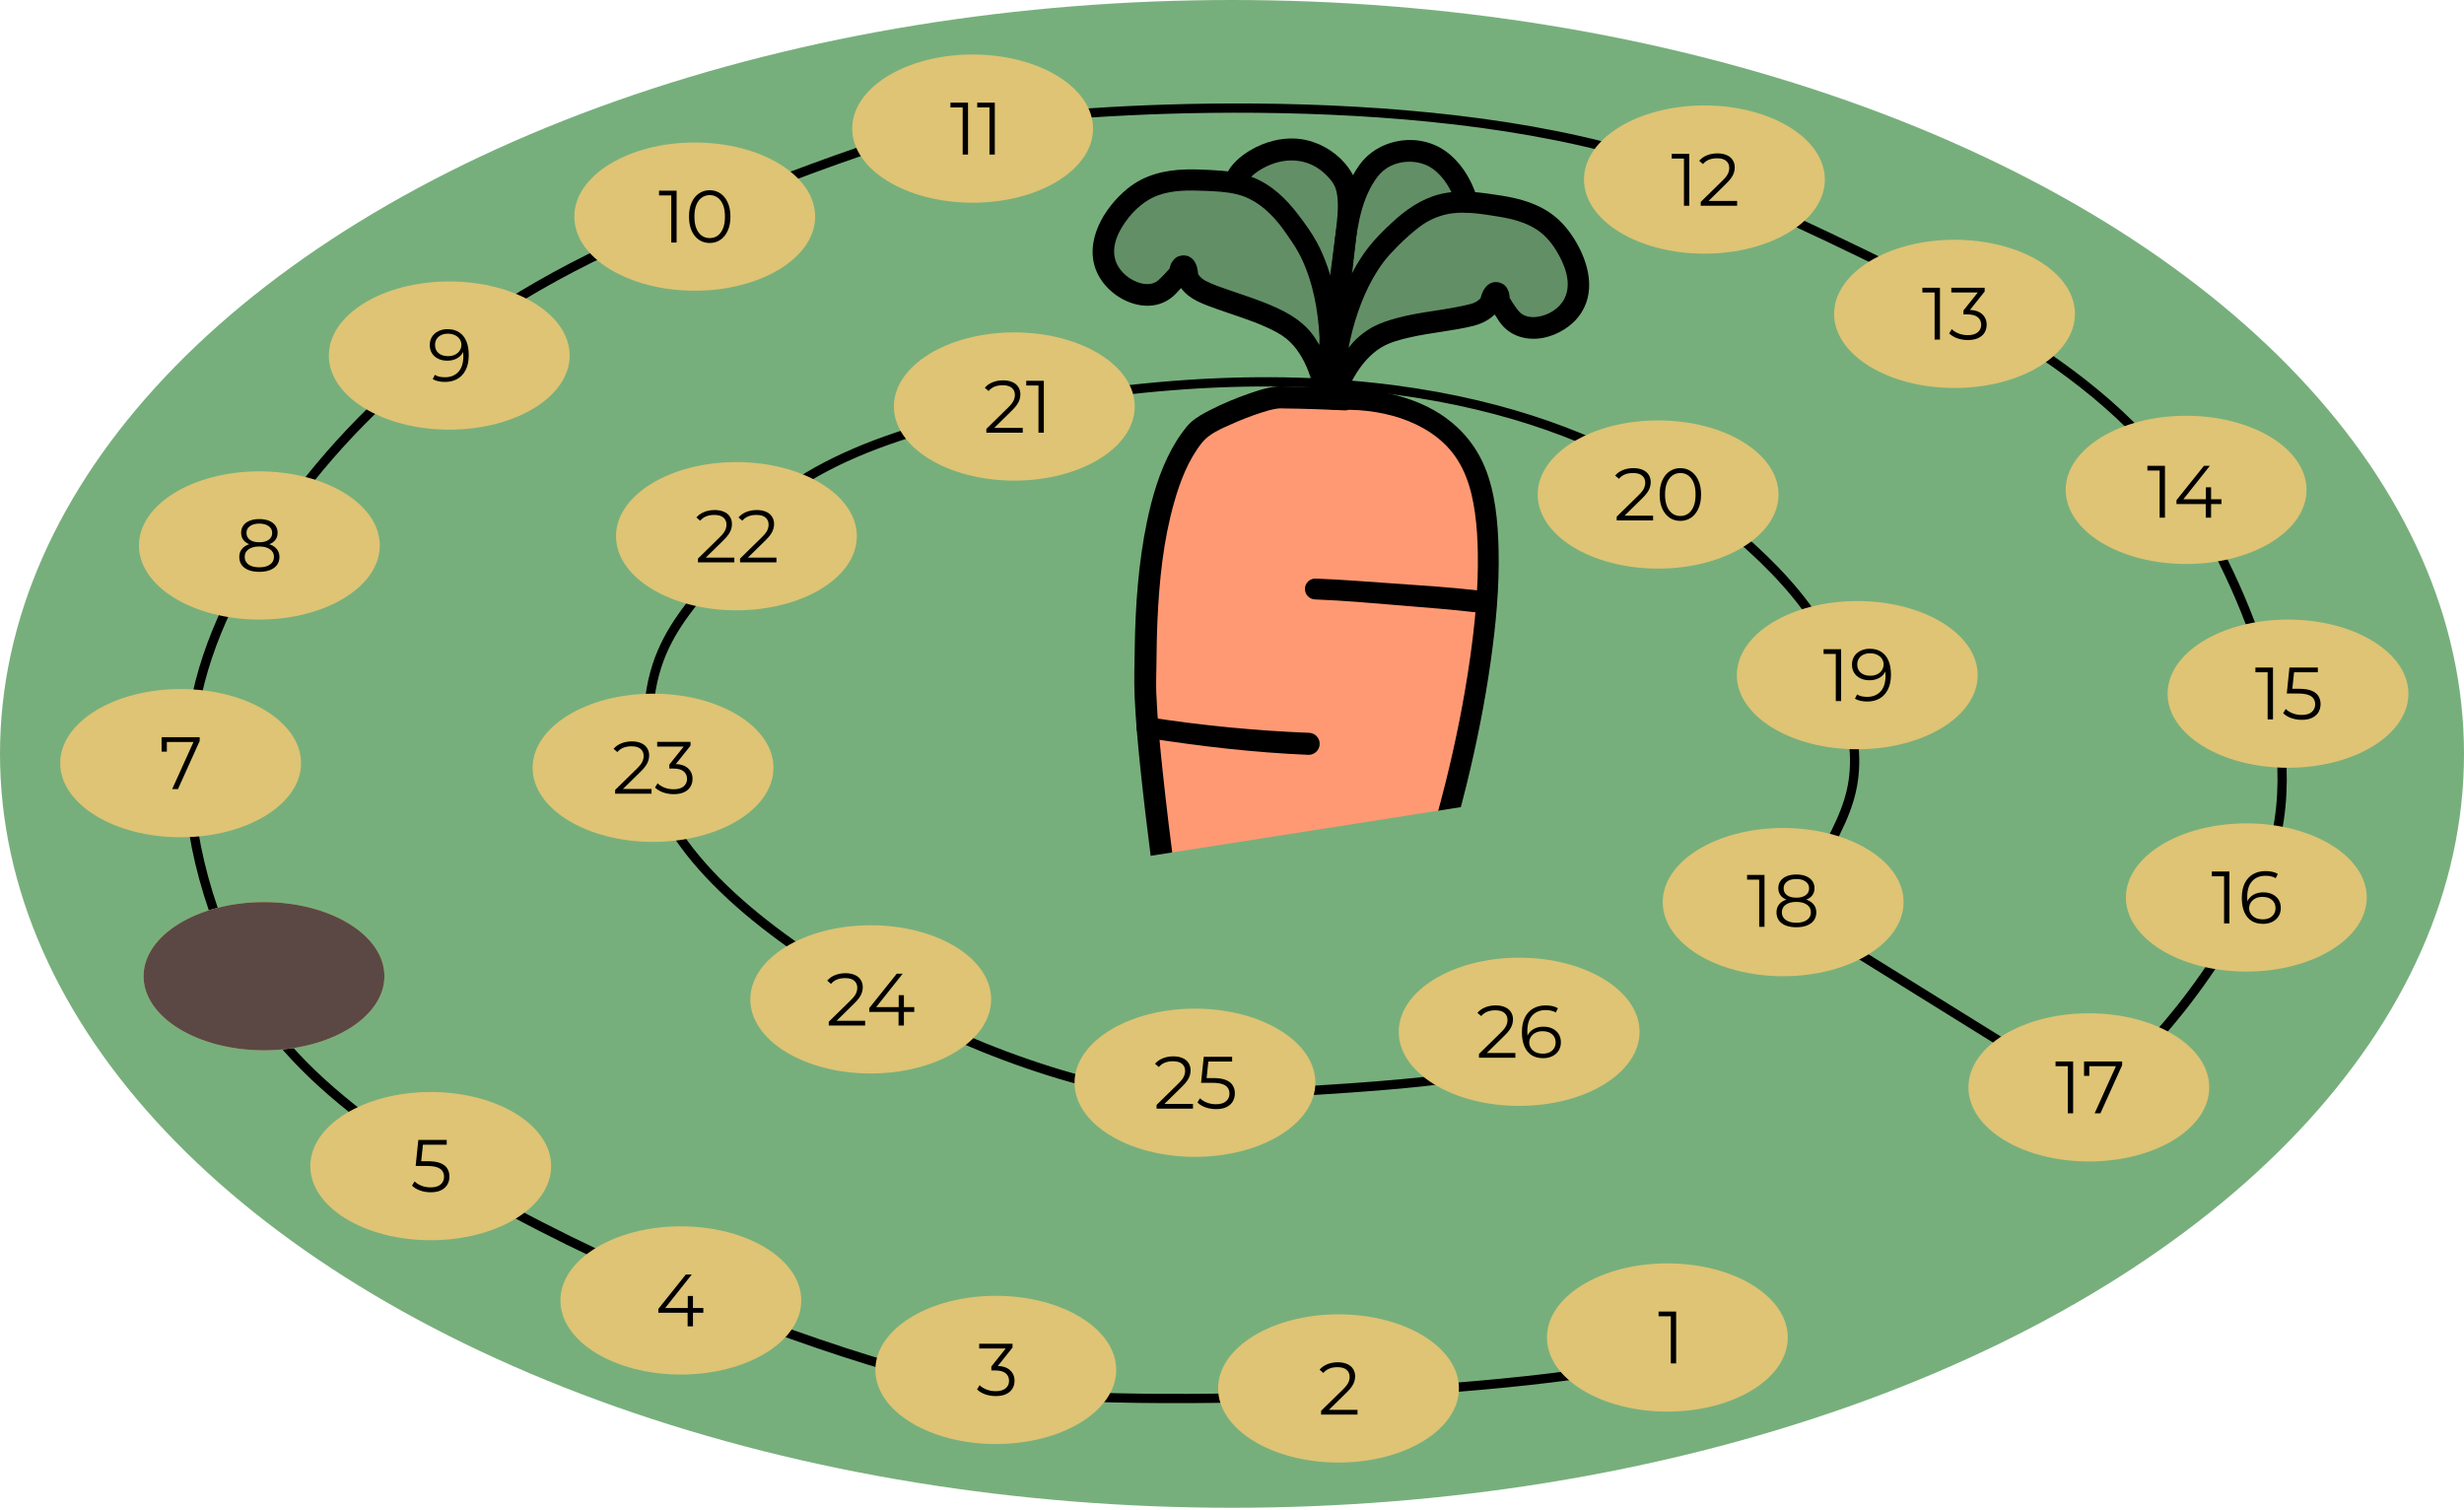 <svg width="532" height="326" viewBox="0 0 532 326" fill="none" xmlns="http://www.w3.org/2000/svg">
<g id="field">
<ellipse id="hill_ellipse" cx="266" cy="162.765" rx="266" ry="162.765" fill="#77AF7C"/>
<g id="carrot_group">
<g id="whole_carrot">
<g id="green_part">
<path d="M287.105 79.892C287.013 81.359 286.868 82.791 286.675 84.168L287.525 83.501C287.499 83.764 287.471 84.025 287.441 84.284L287.786 85.229C287.782 85.553 287.782 85.874 287.784 86.192L288.806 83.403C290.389 79.065 294.176 74.027 298.497 72.218C304.735 69.606 311.658 69.593 318.135 67.914C319.42 67.582 321.1 66.686 321.774 65.474C321.928 65.197 322.276 63.143 323.059 63.252C323.772 63.351 323.451 64.65 323.791 65.286C324.408 66.444 325.173 67.512 325.993 68.539C329.334 72.727 336.536 70.584 339.296 66.487C341.783 62.797 340.847 58.355 338.978 54.683C334.809 46.498 329.182 45.1 320.627 44.049C319.626 43.926 318.619 43.808 317.61 43.733L316.695 43.531C315.619 39.65 312.539 34.931 308.743 33.45C303.935 31.575 298.432 32.774 295.423 36.955C294.222 38.625 293.309 40.443 292.601 42.346L290.62 40.204C290.408 39.511 290.119 38.862 289.736 38.286C287.308 34.634 283.301 32.141 278.636 32.266C272.556 32.428 267.688 36.438 266.865 38.852L265.704 39.364C264.222 39.142 262.717 39.054 261.223 38.979C252.614 38.548 246.831 38.962 241.323 46.312C238.851 49.609 237.168 53.825 238.986 57.886C241.003 62.396 247.731 65.741 251.741 62.188C252.725 61.317 253.661 60.395 254.467 59.36C254.911 58.792 254.817 57.457 255.537 57.481C256.327 57.508 256.319 59.592 256.423 59.891C256.879 61.2 258.38 62.371 259.589 62.919C265.682 65.682 272.501 66.881 278.2 70.524C282.25 73.113 285.164 78.957 285.89 83.561" fill="#638F66"/>
<path d="M307.118 32.751C306.087 32.495 304.986 32.369 303.807 32.41C300.456 32.524 297.239 34.094 295.274 36.846C294.476 37.962 293.783 39.156 293.204 40.4C293.043 40.745 292.913 41.062 292.78 41.399C292.749 41.48 292.619 41.921 292.54 41.917C292.338 41.906 291.899 41.331 291.738 41.157C291.413 40.806 291.042 40.485 290.767 40.094C290.638 39.91 290.643 39.659 290.559 39.449C290.47 39.225 290.368 39.019 290.256 38.805C289.892 38.107 289.399 37.465 288.893 36.863C286.489 34.005 282.977 32.148 279.214 32.077C275.816 32.013 272.388 33.209 269.685 35.254C269.241 35.589 268.802 35.951 268.404 36.341C268.18 36.561 267.937 36.826 267.734 37.068C267.455 37.399 267.196 37.757 266.983 38.135C266.92 38.248 266.801 38.607 266.659 38.704C266.425 38.865 266.162 38.964 265.904 39.078C265.831 39.109 265.763 39.139 265.691 39.171C263.553 38.794 261.296 38.782 259.134 38.718C255.258 38.602 251.233 38.717 247.691 40.47C244.761 41.92 242.382 44.361 240.57 47.05C239.501 48.635 238.644 50.387 238.255 52.267C237.353 56.621 239.481 60.56 243.33 62.668C244.667 63.4 246.201 63.869 247.734 63.861C250.313 63.847 252.088 62.318 253.75 60.486C254.095 60.107 254.5 59.736 254.747 59.286C254.982 58.856 254.994 58.35 255.21 57.913C255.303 57.725 255.497 57.588 255.681 57.736C256.209 58.162 256.067 59.366 256.241 59.944C256.609 61.166 257.827 62.139 258.882 62.757C260.516 63.715 262.422 64.304 264.203 64.928C267.631 66.131 271.122 67.18 274.431 68.697C276.038 69.434 277.676 70.26 279.06 71.376C281.43 73.284 283.141 76.006 284.308 78.784C284.724 79.774 285.069 80.803 285.339 81.842C285.39 82.04 285.444 82.227 285.489 82.427C285.533 82.621 285.513 83.202 285.612 83.029C286.172 82.041 285.593 83.019 285.694 83.597C285.712 83.7 285.82 83.763 285.922 83.745C286.024 83.728 286.088 83.62 286.071 83.518C286.674 81.706 286.676 82.84 286.68 81.725C286.681 81.253 286.342 82.659 285.965 82.944C285.803 83.067 285.888 82.541 285.843 82.342C285.797 82.139 285.75 81.937 285.698 81.735C285.536 81.108 285.343 80.492 285.127 79.882C284.523 78.182 283.727 76.544 282.747 75.029C281.798 73.562 280.658 72.195 279.293 71.096C276.856 69.133 273.614 67.843 270.698 66.776C267.805 65.718 264.848 64.837 261.977 63.717C260.771 63.246 259.51 62.802 258.452 62.036C257.714 61.502 256.873 60.741 256.6 59.837C256.429 59.269 256.542 57.491 255.685 57.307C254.706 57.097 254.716 58.53 254.405 59.111C254.177 59.537 253.801 59.873 253.476 60.231C253.185 60.552 252.876 60.864 252.566 61.166C251.961 61.752 251.333 62.371 250.588 62.783C248.563 63.902 246.128 63.579 244.103 62.633C240.078 60.752 237.705 56.767 238.618 52.351C239.143 49.81 240.543 47.524 242.164 45.535C243.915 43.387 246.034 41.561 248.6 40.467C250.991 39.447 253.609 39.124 256.188 39.059C258.359 39.004 260.547 39.1 262.713 39.242C263.458 39.29 264.192 39.358 264.934 39.449C265.213 39.483 265.499 39.577 265.775 39.525C265.989 39.485 266.242 39.339 266.437 39.249C267.257 38.876 267.217 38.345 267.743 37.643C268.345 36.837 269.103 36.149 269.903 35.543C273.85 32.557 279.385 31.456 283.982 33.546C286.387 34.639 288.697 36.604 289.931 38.968C290.037 39.171 290.132 39.372 290.218 39.584C290.313 39.819 290.332 40.106 290.478 40.314C290.761 40.719 291.13 41.04 291.465 41.404C291.734 41.695 292.118 42.28 292.552 42.278C292.946 42.276 293.028 41.743 293.142 41.484C293.278 41.176 293.408 40.857 293.55 40.552C293.821 39.973 294.15 39.313 294.47 38.76C294.638 38.468 294.82 38.188 295.003 37.905C295.187 37.62 295.386 37.337 295.582 37.061C297.481 34.4 300.581 32.881 303.818 32.77C308.637 32.606 312.117 35.133 314.544 39.115C315.123 40.065 315.618 41.071 316.019 42.109C316.083 42.274 316.155 42.442 316.213 42.608C316.329 42.937 316.395 43.5 316.75 43.689C317.259 43.959 318.099 43.954 318.611 44.003C318.946 44.036 319.278 44.079 319.612 44.117C321.294 44.308 322.965 44.515 324.633 44.809C327.481 45.312 330.353 46.079 332.803 47.668C335.146 49.188 336.924 51.354 338.284 53.77C340.762 58.172 342.075 63.884 337.956 67.784C337.174 68.525 336.254 69.155 335.283 69.621C332.851 70.788 329.895 71.118 327.509 69.672C326.601 69.123 325.953 68.242 325.34 67.4C324.849 66.725 324.034 65.693 323.85 64.879C323.771 64.534 323.781 64.167 323.714 63.821C323.653 63.504 323.467 63.03 323.053 63.069C321.899 63.178 322.004 64.875 321.448 65.657C320.488 67.003 318.815 67.57 317.286 67.935C312.927 68.978 308.442 69.344 304.071 70.325C301.79 70.837 299.399 71.442 297.337 72.577C294.689 74.035 292.544 76.383 290.899 78.887C289.689 80.728 288.882 82.677 288.127 84.737C288.074 84.883 288.007 85.028 287.953 85.174C287.868 84.851 287.71 84.56 287.623 84.237C287.589 84.115 287.636 83.867 287.613 83.662C287.619 83.658 287.642 83.645 287.642 83.645C287.653 83.627 287.61 83.606 287.607 83.588C287.587 83.537 287.606 83.456 287.548 83.432C287.529 83.424 287.511 83.468 287.492 83.467C287.449 83.434 287.45 83.388 287.422 83.354C287.421 83.353 287.088 83.618 287.072 83.631C287.034 83.66 286.992 83.697 286.954 83.724C286.909 83.427 287 83.079 287.029 82.786C287.078 82.31 287.549 81.069 287.17 81.361C286.529 81.856 287.185 81.368 287.294 79.91C287.301 79.811 287.219 79.734 287.121 79.726C287.023 79.719 286.928 79.772 286.921 79.87C286.309 81.728 286.322 80.907 286.319 81.736C286.317 81.951 286.748 81.125 286.82 81.328C286.979 81.778 286.727 82.277 286.679 82.752C286.653 83.012 286.526 83.599 286.697 83.902C286.635 83.951 286.575 84.017 286.575 84.017C286.572 84.022 286.573 84.035 286.57 84.04C286.504 84.138 286.718 84.216 286.794 84.307C286.795 84.308 287.021 84.11 287.033 84.1C287.086 84.059 287.149 84.036 287.201 83.996C287.236 83.969 287.277 83.952 287.313 83.927C287.29 84.07 287.242 84.218 287.268 84.322C287.351 84.648 287.528 84.963 287.617 85.287C287.647 85.398 287.62 85.698 287.655 85.941C287.679 86.098 287.7 86.259 287.874 86.231C287.98 86.213 288.041 85.973 288.073 85.895C288.209 85.556 288.331 85.204 288.456 84.862C288.832 83.838 289.199 82.809 289.666 81.823C291.113 78.769 293.254 75.909 295.981 73.885C297.914 72.452 300.209 71.671 302.514 71.061C306.303 70.058 310.213 69.631 314.064 68.952C315.77 68.651 317.62 68.407 319.223 67.718C320.298 67.256 321.306 66.591 321.92 65.576C322.282 64.977 322.194 63.944 322.811 63.491C323.386 63.069 323.407 64.313 323.432 64.519C323.45 64.668 323.461 64.818 323.495 64.964C323.527 65.101 323.56 65.224 323.62 65.351C324.224 66.632 325.291 68.145 326.293 69.15C328.71 71.576 332.565 71.328 335.446 69.946C336.451 69.464 337.393 68.823 338.203 68.056C342.138 64.331 341.319 59.022 339.138 54.614C337.596 51.495 335.336 48.666 332.284 46.926C329.955 45.599 327.316 44.905 324.695 44.441C323.02 44.146 321.341 43.936 319.651 43.744C319.315 43.706 318.959 43.68 318.622 43.648C318.286 43.615 317.954 43.585 317.617 43.556C317.506 43.547 317.094 43.462 316.92 43.37C316.768 43.29 316.772 43.139 316.722 42.99C316.667 42.823 316.614 42.639 316.556 42.473C316.496 42.303 316.427 42.142 316.361 41.974C316.296 41.803 316.239 41.644 316.167 41.475C315.723 40.42 315.181 39.408 314.556 38.449C312.677 35.563 310.214 33.522 307.118 32.751Z" fill="black"/>
</g>
<g id="carrot">
<path d="M290.475 86.241C290.475 86.241 313.62 85.156 319.308 103.98C325.122 123.218 317.064 159.588 312.934 174.751C310.143 184.998 307.262 195.23 304.337 205.444C302.135 213.136 299.262 220.609 297.194 228.347C293.681 241.491 276.969 281.033 271.829 275.184C266.689 269.335 262.386 248.603 260.586 242.036C257.684 231.447 255.782 221.07 254.271 210.216C253.587 205.299 246.583 157.275 247.29 144.823C247.509 140.956 246.382 106.857 258.41 93.222C260.586 90.755 272.732 85.826 276.214 85.809C281.242 85.785 290.475 86.241 290.475 86.241Z" fill="#FF9973"/>
<path d="M296.784 85.919C295.421 85.718 294.052 85.575 292.676 85.511C292.207 85.489 292.365 85.517 290.577 85.499C290.551 85.496 290.541 85.463 290.514 85.461C290.106 85.442 290.173 85.442 290.113 85.439C289.862 85.427 289.688 85.412 289.429 85.399C288.929 85.377 288.44 85.36 287.94 85.339C286.545 85.279 285.145 85.223 283.75 85.174C281.93 85.112 280.114 85.051 278.292 85.025C277.423 85.014 276.525 84.97 275.658 85.056C274.122 85.209 272.611 85.684 271.151 86.156C268.317 87.071 265.548 88.201 262.871 89.504C261.273 90.282 259.545 91.112 258.205 92.31C257.482 92.957 256.902 93.791 256.34 94.574C255.371 95.924 254.533 97.366 253.791 98.852C251.568 103.303 250.17 108.13 249.16 112.986C247.66 120.204 247.001 127.604 246.714 134.962C246.603 137.812 246.577 140.643 246.541 143.496C246.515 145.602 246.441 147.712 246.524 149.82C246.729 155.044 247.22 160.243 247.757 165.44C248.454 172.201 249.289 178.96 250.152 185.702C251.065 192.828 252.027 199.942 253.034 207.055C254.584 217.993 256.354 228.894 259.137 239.597C260.32 244.147 261.434 248.707 262.617 253.257C263.911 258.233 265.291 263.224 267.153 268.022C268.067 270.377 269.074 272.772 270.557 274.834C271.14 275.643 271.79 276.464 272.858 276.54C273.832 276.61 274.741 276.065 275.471 275.477C276.73 274.46 277.751 273.141 278.685 271.832C278.895 271.537 279.1 271.225 279.302 270.925C279.713 270.313 280.183 269.601 280.569 268.975C282.768 265.398 284.647 261.642 286.455 257.856C288.885 252.764 291.121 247.576 293.179 242.322C294.597 238.703 295.932 235.027 297.104 231.32C298.196 227.865 299.097 224.365 300.198 220.911C301.616 216.463 303.156 212.056 304.498 207.583C306.471 201.005 308.266 194.37 310.121 187.757C311.818 181.705 313.546 175.641 315.058 169.539C317.256 160.675 319.08 151.708 320.365 142.666C321.457 134.977 322.199 127.195 322.079 119.422C321.942 110.538 320.892 100.761 314.389 94.105C312.992 92.675 311.392 91.432 309.691 90.383C305.788 87.978 301.301 86.585 296.784 85.919ZM300.958 88.3C303.452 88.972 305.893 89.917 308.141 91.192C310.035 92.266 311.788 93.584 313.311 95.144C317.138 99.061 318.858 103.937 319.744 109.253C320.565 114.182 320.707 119.213 320.559 124.202C320.345 131.424 319.503 138.629 318.378 145.761C317.073 154.031 315.37 162.235 313.317 170.351C311.66 176.899 309.773 183.4 307.949 189.903C306.335 195.654 304.765 201.429 303.046 207.15C301.706 211.614 300.169 216.015 298.752 220.455C297.702 223.746 296.834 227.074 295.819 230.375C294.779 233.761 293.563 237.092 292.29 240.395C288.924 249.138 285.168 257.882 280.515 266.025C279.18 268.362 277.761 270.706 276.008 272.76C275.325 273.562 274.515 274.507 273.504 274.9C272.667 275.224 272.273 274.567 271.818 273.934C271.374 273.315 270.984 272.654 270.625 271.984C268.659 268.331 267.384 264.305 266.195 260.347C264.607 255.06 263.316 249.672 261.977 244.319C260.675 239.116 259.273 233.957 258.189 228.7C256.751 221.728 255.684 214.702 254.686 207.656C253.142 196.758 251.681 185.848 250.397 174.916C249.415 166.563 248.421 158.165 248.092 149.756C247.982 146.961 248.099 144.177 248.132 141.383C248.205 135.172 248.472 128.958 249.193 122.786C250.07 115.28 251.484 107.565 254.661 100.655C255.491 98.848 256.446 97.108 257.607 95.49C258.099 94.805 258.634 94.054 259.267 93.489C260.073 92.772 261.052 92.217 261.998 91.713C263.372 90.982 264.785 90.323 266.214 89.71C267.997 88.946 269.791 88.25 271.637 87.654C272.918 87.24 274.232 86.839 275.57 86.66C276.697 86.509 277.864 86.601 278.995 86.622C281.747 86.672 284.492 86.781 287.242 86.896C288.069 86.93 287.252 86.899 290.432 87.042C290.484 87.044 290.517 86.985 290.566 86.978C291.36 86.97 291.199 86.972 291.475 86.974C292.178 86.983 292.88 87.009 293.581 87.059C296.071 87.239 298.546 87.651 300.958 88.3Z" fill="#FF9973"/>
</g>
<g id="carrot_outline">
<path d="M303.493 85.929C301.376 85.247 299.203 84.766 297.009 84.442C295.445 84.212 293.865 84.064 292.285 84.01C291.85 83.995 291.416 83.966 290.981 83.969C290.85 83.94 290.735 83.886 290.596 83.879C290.585 83.879 290.548 83.902 290.573 83.874C290.612 83.83 290.468 83.862 290.409 83.859C290.345 83.856 290.235 83.855 290.172 83.852C289.92 83.84 289.771 83.83 289.512 83.817C289.009 83.794 288.501 83.773 287.999 83.752C286.6 83.692 285.209 83.636 283.809 83.588C281.978 83.525 280.133 83.476 278.3 83.451C277.371 83.437 276.429 83.376 275.502 83.467C273.546 83.659 271.609 84.312 269.761 84.947C266.872 85.939 264.027 87.127 261.31 88.519C259.866 89.257 258.381 90.046 257.165 91.136C256.356 91.861 255.681 92.774 255.05 93.652C254.291 94.709 253.61 95.826 252.987 96.969C250.334 101.847 248.757 107.263 247.632 112.677C245.784 121.57 245.154 130.68 245.003 139.745C244.943 143.321 244.822 146.914 244.983 150.488C245.21 155.538 245.67 160.572 246.191 165.6C246.891 172.373 247.715 179.131 248.581 185.884C249.497 193.017 250.469 200.146 251.48 207.266C253.041 218.262 254.813 229.223 257.613 239.982C258.941 245.08 260.187 250.207 261.544 255.299C262.806 260.036 264.177 264.78 266.012 269.332C266.981 271.736 268.083 274.19 269.706 276.235C270.492 277.226 271.459 277.975 272.765 278.07C275.819 278.292 278.37 274.916 279.934 272.719C280.152 272.414 280.37 272.106 280.579 271.795C281.002 271.166 281.466 270.421 281.862 269.777C284.089 266.153 286.023 262.351 287.853 258.515C290.298 253.39 292.535 248.157 294.604 242.869C296.033 239.217 297.386 235.543 298.567 231.803C299.658 228.349 300.544 224.82 301.644 221.367C303.063 216.91 304.606 212.498 305.949 208.016C307.923 201.428 309.722 194.79 311.577 188.168C313.277 182.1 315.01 176.021 316.525 169.904C318.734 160.99 320.556 151.961 321.846 142.867C322.985 134.838 323.751 126.735 323.556 118.619C323.414 112.708 322.864 106.385 320.596 100.876C319.259 97.628 317.238 94.682 314.67 92.283C313.139 90.853 311.432 89.605 309.612 88.573C307.676 87.475 305.609 86.611 303.493 85.929ZM300.575 89.739C302.947 90.377 305.245 91.282 307.384 92.496C309.156 93.501 310.808 94.722 312.233 96.181C316.167 100.208 317.713 105.36 318.471 110.818C318.869 113.686 319.034 116.591 319.078 119.486C319.196 127.103 318.457 134.7 317.384 142.233C316.111 151.175 314.322 160.048 312.147 168.812C310.746 174.454 309.147 180.062 307.576 185.659C305.605 192.68 303.696 199.732 301.595 206.715C300.255 211.17 298.722 215.567 297.306 219.998C295.6 225.335 294.224 230.733 292.31 236.005C290.473 241.067 288.421 246.05 286.243 250.975C284.096 255.828 281.824 260.652 279.188 265.261C277.963 267.404 276.663 269.534 275.095 271.449C274.583 272.074 273.985 272.77 273.274 273.221C271.996 271.53 271.097 269.542 270.311 267.587C269.299 265.068 268.44 262.499 267.66 259.9C266.081 254.635 264.826 249.285 263.495 243.955C262.74 240.933 261.881 237.939 261.16 234.909C258.942 225.576 257.459 216.119 256.119 206.627C255.276 200.655 254.461 194.677 253.681 188.697C252.734 181.419 251.837 174.129 251.063 166.831C250.458 161.134 249.883 155.417 249.659 149.69C249.579 147.636 249.658 145.587 249.684 143.534C249.725 140.349 249.761 137.167 249.903 133.985C250.288 125.408 251.158 116.718 253.516 108.436C254.805 103.907 256.557 99.297 259.521 95.577C261.094 93.605 263.689 92.554 265.928 91.554C267.948 90.651 270.02 89.831 272.124 89.152C273.315 88.767 274.536 88.381 275.781 88.213C276.36 88.135 276.949 88.186 277.531 88.191C278.521 88.2 279.514 88.213 280.505 88.239C282.936 88.302 285.374 88.378 287.804 88.483C288.426 88.51 287.792 88.483 290.356 88.6C290.64 88.614 290.915 88.559 291.172 88.48C291.204 88.479 291.361 88.474 291.459 88.475C292.132 88.483 292.799 88.513 293.469 88.561C295.865 88.734 298.256 89.115 300.575 89.739Z" fill="black"/>
<path d="M277.124 222.77C276.83 222.676 276.518 222.644 276.192 222.672C275.181 222.765 274.157 222.913 273.144 222.941C272.17 222.969 271.152 222.91 270.18 222.848C265.817 222.569 261.54 221.724 257.15 221.986C255.912 222.058 254.949 223.117 255.021 224.356C255.094 225.593 256.159 226.534 257.396 226.461C261.594 226.219 265.67 227.182 269.832 227.519C270.953 227.611 272.134 227.699 273.259 227.673C274.373 227.648 275.511 227.478 276.623 227.382C277.927 227.266 278.887 226.13 278.771 224.826C278.684 223.848 278.004 223.053 277.124 222.77Z" fill="black"/>
<path d="M306.403 193.769C304.221 193.899 301.994 193.682 299.82 193.525C296.308 193.271 292.821 192.888 289.331 192.418C287.454 192.165 285.571 191.895 283.714 191.515C282.629 191.294 281.498 191.07 280.489 190.597C279.3 190.048 277.879 190.559 277.331 191.748C276.783 192.937 277.315 194.362 278.504 194.911C280.226 195.696 282.114 196.047 283.967 196.374C286.507 196.824 289.074 197.117 291.639 197.374C294.686 197.68 297.751 197.927 300.808 198.101C302.757 198.212 304.721 198.366 306.672 198.25C307.91 198.177 308.852 197.112 308.778 195.874C308.705 194.637 307.641 193.695 306.403 193.769Z" fill="black"/>
<path d="M282.66 158.216C271.03 157.758 259.482 156.635 247.981 154.84C246.757 154.648 245.614 155.479 245.422 156.704C245.23 157.929 246.06 159.071 247.285 159.264C258.979 161.106 270.628 162.468 282.461 162.97C283.769 163.023 284.875 161.987 284.929 160.679C284.982 159.371 283.969 158.27 282.66 158.216Z" fill="black"/>
<path d="M319.337 127.499C313.073 126.782 306.762 126.38 300.473 125.945C295.008 125.567 289.541 125.123 284.067 124.917C282.828 124.869 281.796 125.836 281.749 127.075C281.701 128.315 282.663 129.369 283.902 129.416C290.233 129.664 296.552 130.224 302.864 130.754C308.174 131.198 313.493 131.596 318.786 132.219C320.087 132.369 321.271 131.435 321.421 130.134C321.572 128.833 320.637 127.65 319.337 127.499Z" fill="black"/>
<path d="M327.423 42.88C326.314 42.609 325.197 42.395 324.067 42.217C319.726 41.536 315.133 40.839 310.804 41.945C306.839 42.958 303.507 45.306 300.543 48.056C298.766 49.706 297.012 51.419 295.516 53.333C292.911 56.667 290.974 60.519 289.483 64.466C287.581 69.503 286.352 74.855 285.837 80.215C285.736 81.267 285.656 82.21 285.604 83.265C285.58 83.762 285.06 84.639 285.543 84.756C287.285 85.176 285.552 84.764 285.544 86.189C285.537 87.429 286.529 88.42 287.769 88.427C289.009 88.434 290.023 87.447 290.03 86.207C289.799 85.997 289.817 86.043 289.647 85.903C290.217 85.649 290.689 85.185 290.917 84.551C290.62 84.641 290.459 84.627 290.219 84.675C290.528 84.434 290.876 84.163 291.112 84.023C291.263 83.933 291.228 83.702 291.296 83.541C291.366 83.372 291.433 83.207 291.507 83.041C291.908 82.158 292.394 81.296 292.917 80.479C294.261 78.379 295.98 76.399 298.116 75.075C300.057 73.872 302.414 73.289 304.619 72.793C309.001 71.809 313.508 71.457 317.879 70.414C319.679 69.984 321.385 69.202 322.718 67.888C323.189 68.605 323.617 69.349 324.157 70.014C326.388 72.756 329.95 73.605 333.322 72.914C334.9 72.59 336.427 71.955 337.784 71.087C338.908 70.368 339.935 69.488 340.765 68.438C344.813 63.317 343.053 56.644 339.873 51.561C338.926 50.046 337.807 48.623 336.494 47.406C333.92 45.018 330.752 43.694 327.423 42.88ZM323.349 46.731C327.219 47.349 331.096 48.393 333.889 51.313C334.67 52.128 335.345 53.029 335.941 53.988C337.79 56.964 339.504 61.081 337.768 64.492C336.666 66.656 334.276 68.084 331.912 68.406C330.696 68.571 329.352 68.418 328.368 67.628C327.865 67.224 327.46 66.614 327.097 66.113C326.682 65.542 326.328 64.924 325.962 64.32C325.954 64.283 325.958 64.271 325.955 64.247C325.948 64.178 325.937 64.119 325.929 64.05C325.917 63.935 325.911 63.821 325.89 63.707C325.844 63.453 325.837 63.188 325.731 62.953C325.535 62.517 325.328 62.049 324.995 61.707C324.69 61.395 324.293 61.191 323.884 61.042C323.537 60.916 323.139 60.906 322.77 60.902C322.562 60.899 322.367 60.965 322.169 61.024C320.713 61.461 319.994 63.033 319.661 64.405C319.078 65.005 318.353 65.42 317.537 65.629C312.378 66.952 307.023 67.237 301.872 68.595C299.955 69.1 297.994 69.713 296.252 70.676C294.952 71.395 293.772 72.315 292.695 73.335C292.136 73.864 291.672 74.496 291.166 75.08C291.433 73.749 291.714 72.418 292.066 71.11C293.446 66.004 295.484 60.912 298.661 56.645C299.578 55.415 300.626 54.312 301.703 53.223C303.244 51.665 304.83 50.236 306.577 48.913C308.62 47.367 311.153 46.331 313.696 46.034C316.851 45.666 320.238 46.235 323.349 46.731Z" fill="black"/>
<path d="M266.002 37.118C264.466 36.888 262.904 36.783 261.347 36.702C259.612 36.611 257.857 36.541 256.12 36.583C251.473 36.695 247.024 37.776 243.369 40.776C238.327 44.914 233.889 52.289 236.866 58.845C237.197 59.574 237.606 60.254 238.083 60.896C238.882 61.97 239.856 62.91 240.944 63.688C244.617 66.314 249.67 67.119 253.298 63.964C253.917 63.426 254.438 62.782 255.002 62.187C255.014 62.205 255.024 62.226 255.037 62.243C256.847 64.707 259.916 65.698 262.669 66.696C266.291 68.009 270.006 69.071 273.514 70.68C274.956 71.342 276.464 72.088 277.706 73.09C279.94 74.894 281.481 77.53 282.502 80.178C282.845 81.067 283.136 81.977 283.347 82.907C283.386 83.078 283.294 83.388 283.463 83.435C285.241 83.929 283.462 83.417 283.556 83.958C283.733 84.974 284.533 85.727 285.494 85.891C285.779 86.087 286.015 86.337 286.382 86.384C287.612 86.542 288.749 85.695 288.907 84.465C288.422 84.421 288.354 84.486 288.016 84.496C288.178 84.131 288.26 83.745 288.218 83.325C288.523 83.264 288.878 83.253 289.088 83.074C289.452 82.762 289.186 82.128 289.228 81.65C289.361 80.177 289.446 78.695 289.473 77.217C289.557 72.619 289.176 67.986 288.231 63.482C287.419 59.602 286.192 55.767 284.3 52.272C283.172 50.19 281.755 48.258 280.323 46.378C277.705 42.938 274.584 39.901 270.507 38.287C269.044 37.708 267.538 37.349 266.002 37.118ZM267.164 41.974C270.79 42.891 273.619 45.255 275.961 48.084C276.798 49.095 277.549 50.203 278.298 51.28C279.256 52.657 280.153 54.026 280.888 55.537C283.498 60.902 284.585 66.957 284.895 72.878C284.923 73.408 284.845 73.94 284.859 74.47C284.223 73.426 283.59 72.375 282.791 71.457C280.794 69.159 278.237 67.646 275.493 66.389C272.113 64.839 268.554 63.75 265.051 62.523C263.483 61.973 261.85 61.434 260.371 60.668C259.683 60.311 259.117 59.836 258.684 59.2C258.593 57.789 258.175 56.126 256.812 55.444C256.626 55.351 256.427 55.244 256.221 55.211C255.858 55.152 255.473 55.102 255.11 55.167C254.681 55.244 254.257 55.372 253.904 55.626C253.516 55.906 253.225 56.323 252.957 56.719C252.811 56.933 252.655 57.469 252.567 57.775C252.546 57.849 252.535 57.927 252.514 58.001C251.765 58.848 251.035 59.661 250.184 60.42C249.978 60.603 249.788 60.76 249.548 60.892C248.289 61.587 246.757 61.377 245.468 60.873C243.261 60.01 241.298 58.152 240.726 55.804C240.17 53.517 240.983 51.168 242.144 49.208C243.956 46.151 246.702 43.379 250.093 42.152C253.261 41.007 256.743 41.069 260.059 41.202C262.429 41.297 264.852 41.39 267.164 41.974Z" fill="black"/>
<path d="M306.709 30.411C301.812 29.596 296.505 31.465 293.539 35.581C289.08 41.769 288.504 49.493 287.543 56.801C286.975 61.12 286.319 65.38 286.318 69.747C286.317 70.987 287.32 72.012 288.561 72.013C289.8 72.013 290.803 71.005 290.804 69.765C290.807 65.168 291.588 60.659 292.17 56.112C292.923 50.226 293.513 43.942 296.903 38.873C297.575 37.868 298.368 36.989 299.384 36.323C302.223 34.462 306.425 34.419 309.236 36.373C311.82 38.169 313.542 41.228 314.412 44.195C314.782 45.451 316.098 46.182 317.354 45.812C318.61 45.441 319.342 44.125 318.971 42.869C317.73 38.682 315.152 34.477 311.368 32.141C309.929 31.253 308.341 30.682 306.709 30.411Z" fill="black"/>
<path d="M288.398 65.742C287.906 65.443 287.297 65.317 286.695 65.464C285.491 65.758 284.764 66.983 285.058 68.188C285.63 70.53 285.314 72.933 285.33 75.32C285.35 78.248 285.381 81.135 285.087 84.053C284.959 85.356 285.901 86.521 287.204 86.648C288.507 86.774 289.677 85.81 289.805 84.507C290.002 82.416 290.09 80.335 290.049 78.235C290.02 76.82 289.903 75.41 289.89 73.995C289.868 71.651 289.973 69.418 289.413 67.125C289.266 66.522 288.889 66.04 288.398 65.742Z" fill="black"/>
<path d="M283.53 30.67C282.365 30.28 281.172 30.016 279.952 29.932C276.544 29.696 273.064 30.637 270.123 32.347C267.865 33.659 265.656 35.5 264.656 37.975C264.174 39.192 264.775 40.574 265.992 41.056C267.209 41.539 268.591 40.938 269.074 39.721C269.711 38.04 271.94 36.654 273.47 35.921C277.911 33.792 282.833 34.248 286.358 37.801C287.006 38.454 287.674 39.19 288.087 40.019C288.605 41.059 288.762 42.245 288.829 43.392C288.95 45.474 288.692 47.547 288.455 49.61C287.888 54.552 287.422 59.511 286.65 64.427C286.458 65.652 287.312 66.799 288.536 66.992C289.761 67.185 290.903 66.353 291.096 65.128C291.881 60.154 292.343 55.151 292.937 50.153C293.43 46.015 294.121 41.285 291.95 37.48C290.126 34.284 287.024 31.841 283.53 30.67Z" fill="black"/>
</g>
</g>
<path id="hill_part" d="M197.775 192.721L277.816 296.663L299.767 293.218L334.36 171.284L197.775 192.721Z" fill="#77AF7C"/>
</g>
<path id="Vector 4" d="M364 291.764C340 300.764 244 304.764 212 299.764C180 294.764 75 255.764 54 214.764C33 173.764 39.424 145.132 56 118.764C73.325 91.207 101 64.764 148 46.764C195 28.764 195 28.764 220 25.764C245 22.764 324 18.764 370 39.764C416 60.764 454.397 78.397 472 106.765C486.438 130.031 501.15 166.14 487 192.765C472.557 219.942 457 233.431 451 236.765L385 195.765C384.333 198.431 384.8 200.565 392 187.765C401 171.765 403.004 166.99 397 144.765C392.913 129.634 375.432 114.919 363.452 106.578C343.602 92.757 300.28 73.265 222.326 87.281C196.933 91.847 168.753 100.173 157.865 118.746C150.014 132.139 136.859 138.023 140.573 166.14C145.056 200.084 224.473 238.512 259 236.765C313.848 233.989 317 232.765 336 227.765" stroke="black" stroke-width="2"/>
<g id="hole_26">
<ellipse id="Ellipse" cx="328" cy="222.765" rx="26" ry="16" fill="#DEC474"/>
<g id="26">
<path d="M319.325 228.364V227.548L323.981 222.988C324.407 222.572 324.727 222.21 324.941 221.9C325.154 221.58 325.298 221.282 325.373 221.004C325.447 220.727 325.485 220.466 325.485 220.22C325.485 219.57 325.261 219.058 324.813 218.684C324.375 218.311 323.725 218.124 322.861 218.124C322.199 218.124 321.613 218.226 321.101 218.428C320.599 218.631 320.167 218.946 319.805 219.372L318.989 218.668C319.426 218.156 319.986 217.762 320.669 217.484C321.351 217.207 322.114 217.068 322.957 217.068C323.714 217.068 324.37 217.191 324.925 217.436C325.479 217.671 325.906 218.018 326.205 218.476C326.514 218.935 326.669 219.474 326.669 220.092C326.669 220.455 326.615 220.812 326.509 221.164C326.413 221.516 326.231 221.89 325.965 222.284C325.709 222.668 325.33 223.106 324.829 223.596L320.557 227.788L320.237 227.34H327.181V228.364H319.325Z" fill="black"/>
<path d="M333.187 228.46C332.195 228.46 331.358 228.242 330.675 227.804C329.993 227.356 329.475 226.716 329.123 225.884C328.771 225.042 328.595 224.034 328.595 222.86C328.595 221.591 328.809 220.53 329.235 219.676C329.673 218.812 330.275 218.162 331.043 217.724C331.811 217.287 332.702 217.068 333.715 217.068C334.217 217.068 334.697 217.116 335.155 217.212C335.614 217.308 336.019 217.463 336.371 217.676L335.907 218.604C335.619 218.412 335.289 218.279 334.915 218.204C334.542 218.119 334.147 218.076 333.731 218.076C332.526 218.076 331.561 218.46 330.835 219.228C330.121 219.996 329.763 221.143 329.763 222.668C329.763 222.903 329.774 223.196 329.795 223.548C329.827 223.89 329.891 224.231 329.987 224.572L329.587 224.268C329.705 223.714 329.934 223.244 330.275 222.86C330.617 222.466 331.043 222.167 331.555 221.964C332.067 221.762 332.627 221.66 333.235 221.66C333.982 221.66 334.638 221.799 335.203 222.076C335.769 222.354 336.211 222.743 336.531 223.244C336.851 223.746 337.011 224.338 337.011 225.02C337.011 225.714 336.846 226.322 336.515 226.844C336.185 227.356 335.726 227.756 335.139 228.044C334.563 228.322 333.913 228.46 333.187 228.46ZM333.139 227.484C333.673 227.484 334.142 227.388 334.547 227.196C334.963 226.994 335.289 226.711 335.523 226.348C335.758 225.975 335.875 225.543 335.875 225.052C335.875 224.316 335.619 223.73 335.107 223.292C334.606 222.855 333.923 222.636 333.059 222.636C332.483 222.636 331.982 222.743 331.555 222.956C331.129 223.17 330.793 223.463 330.547 223.836C330.302 224.199 330.179 224.615 330.179 225.084C330.179 225.49 330.291 225.879 330.515 226.252C330.739 226.615 331.07 226.914 331.507 227.148C331.955 227.372 332.499 227.484 333.139 227.484Z" fill="black"/>
</g>
</g>
<g id="hole_25">
<ellipse id="Ellipse_2" cx="258" cy="233.765" rx="26" ry="16" fill="#DEC474"/>
<g id="25">
<path d="M249.717 239.364V238.548L254.373 233.988C254.8 233.572 255.12 233.21 255.333 232.9C255.546 232.58 255.69 232.282 255.765 232.004C255.84 231.727 255.877 231.466 255.877 231.22C255.877 230.57 255.653 230.058 255.205 229.684C254.768 229.311 254.117 229.124 253.253 229.124C252.592 229.124 252.005 229.226 251.493 229.428C250.992 229.631 250.56 229.946 250.197 230.372L249.381 229.668C249.818 229.156 250.378 228.762 251.061 228.484C251.744 228.207 252.506 228.068 253.349 228.068C254.106 228.068 254.762 228.191 255.317 228.436C255.872 228.671 256.298 229.018 256.597 229.476C256.906 229.935 257.061 230.474 257.061 231.092C257.061 231.455 257.008 231.812 256.901 232.164C256.805 232.516 256.624 232.89 256.357 233.284C256.101 233.668 255.722 234.106 255.221 234.596L250.949 238.788L250.629 238.34H257.573V239.364H249.717Z" fill="black"/>
<path d="M262.555 239.46C261.755 239.46 260.992 239.332 260.267 239.076C259.542 238.81 258.966 238.458 258.539 238.02L259.099 237.108C259.451 237.482 259.931 237.791 260.539 238.036C261.158 238.282 261.824 238.404 262.539 238.404C263.488 238.404 264.208 238.196 264.699 237.78C265.2 237.354 265.451 236.799 265.451 236.116C265.451 235.636 265.334 235.226 265.099 234.884C264.875 234.532 264.491 234.26 263.947 234.068C263.403 233.876 262.656 233.78 261.707 233.78H259.323L259.899 228.164H266.027V229.188H260.363L260.955 228.628L260.459 233.332L259.867 232.756H261.963C263.094 232.756 264 232.895 264.683 233.172C265.366 233.45 265.856 233.839 266.155 234.34C266.464 234.831 266.619 235.407 266.619 236.068C266.619 236.698 266.47 237.274 266.171 237.796C265.872 238.308 265.424 238.714 264.827 239.012C264.23 239.311 263.472 239.46 262.555 239.46Z" fill="black"/>
</g>
</g>
<g id="hole_24">
<ellipse id="Ellipse_3" cx="188" cy="215.765" rx="26" ry="16" fill="#DEC474"/>
<g id="24">
<path d="M178.937 221.413V220.597L183.593 216.037C184.019 215.621 184.339 215.258 184.553 214.949C184.766 214.629 184.91 214.33 184.985 214.053C185.059 213.775 185.097 213.514 185.097 213.269C185.097 212.618 184.873 212.106 184.425 211.733C183.987 211.359 183.337 211.173 182.473 211.173C181.811 211.173 181.225 211.274 180.713 211.477C180.211 211.679 179.779 211.994 179.417 212.421L178.601 211.717C179.038 211.205 179.598 210.81 180.281 210.533C180.963 210.255 181.726 210.117 182.569 210.117C183.326 210.117 183.982 210.239 184.537 210.485C185.091 210.719 185.518 211.066 185.817 211.525C186.126 211.983 186.281 212.522 186.281 213.141C186.281 213.503 186.227 213.861 186.121 214.213C186.025 214.565 185.843 214.938 185.577 215.333C185.321 215.717 184.942 216.154 184.441 216.645L180.169 220.837L179.849 220.389H186.793V221.413H178.937Z" fill="black"/>
<path d="M187.687 218.469V217.637L193.623 210.213H194.903L189.015 217.637L188.391 217.445H197.399V218.469H187.687ZM194.007 221.413V218.469L194.039 217.445V214.853H195.159V221.413H194.007Z" fill="black"/>
</g>
</g>
<g id="hole_23">
<ellipse id="Ellipse_4" cx="141" cy="165.765" rx="26" ry="16" fill="#DEC474"/>
<g id="23">
<path d="M132.813 171.364V170.548L137.469 165.988C137.896 165.572 138.216 165.21 138.429 164.9C138.642 164.58 138.786 164.282 138.861 164.004C138.936 163.727 138.973 163.466 138.973 163.22C138.973 162.57 138.749 162.058 138.301 161.684C137.864 161.311 137.213 161.124 136.349 161.124C135.688 161.124 135.101 161.226 134.589 161.428C134.088 161.631 133.656 161.946 133.293 162.372L132.477 161.668C132.914 161.156 133.474 160.762 134.157 160.484C134.84 160.207 135.602 160.068 136.445 160.068C137.202 160.068 137.858 160.191 138.413 160.436C138.968 160.671 139.394 161.018 139.693 161.476C140.002 161.935 140.157 162.474 140.157 163.092C140.157 163.455 140.104 163.812 139.997 164.164C139.901 164.516 139.72 164.89 139.453 165.284C139.197 165.668 138.818 166.106 138.317 166.596L134.045 170.788L133.725 170.34H140.669V171.364H132.813Z" fill="black"/>
<path d="M145.459 171.46C144.648 171.46 143.88 171.332 143.155 171.076C142.44 170.81 141.864 170.458 141.427 170.02L141.987 169.108C142.35 169.482 142.835 169.791 143.443 170.036C144.062 170.282 144.734 170.404 145.459 170.404C146.387 170.404 147.096 170.202 147.587 169.796C148.088 169.391 148.339 168.847 148.339 168.164C148.339 167.482 148.094 166.938 147.603 166.532C147.123 166.127 146.36 165.924 145.315 165.924H144.515V165.076L147.971 160.74L148.131 161.188H141.891V160.164H149.091V160.98L145.635 165.316L145.075 164.948H145.507C146.851 164.948 147.854 165.247 148.515 165.844C149.187 166.442 149.523 167.21 149.523 168.148C149.523 168.778 149.374 169.343 149.075 169.844C148.776 170.346 148.323 170.74 147.715 171.028C147.118 171.316 146.366 171.46 145.459 171.46Z" fill="black"/>
</g>
</g>
<g id="hole_22">
<ellipse id="Ellipse_5" cx="159" cy="115.765" rx="26" ry="16" fill="#DEC474"/>
<g id="22">
<path d="M150.693 121.413V120.597L155.349 116.037C155.776 115.621 156.096 115.258 156.309 114.949C156.522 114.629 156.666 114.33 156.741 114.053C156.816 113.775 156.853 113.514 156.853 113.269C156.853 112.618 156.629 112.106 156.181 111.733C155.744 111.359 155.093 111.173 154.229 111.173C153.568 111.173 152.981 111.274 152.469 111.477C151.968 111.679 151.536 111.994 151.173 112.421L150.357 111.717C150.794 111.205 151.354 110.81 152.037 110.533C152.72 110.255 153.482 110.117 154.325 110.117C155.082 110.117 155.738 110.239 156.293 110.485C156.848 110.719 157.274 111.066 157.573 111.525C157.882 111.983 158.037 112.522 158.037 113.141C158.037 113.503 157.984 113.861 157.877 114.213C157.781 114.565 157.6 114.938 157.333 115.333C157.077 115.717 156.698 116.154 156.197 116.645L151.925 120.837L151.605 120.389H158.549V121.413H150.693Z" fill="black"/>
<path d="M159.787 121.413V120.597L164.443 116.037C164.87 115.621 165.19 115.258 165.403 114.949C165.616 114.629 165.76 114.33 165.835 114.053C165.91 113.775 165.947 113.514 165.947 113.269C165.947 112.618 165.723 112.106 165.275 111.733C164.838 111.359 164.187 111.173 163.323 111.173C162.662 111.173 162.075 111.274 161.563 111.477C161.062 111.679 160.63 111.994 160.267 112.421L159.451 111.717C159.888 111.205 160.448 110.81 161.131 110.533C161.814 110.255 162.576 110.117 163.419 110.117C164.176 110.117 164.832 110.239 165.387 110.485C165.942 110.719 166.368 111.066 166.667 111.525C166.976 111.983 167.131 112.522 167.131 113.141C167.131 113.503 167.078 113.861 166.971 114.213C166.875 114.565 166.694 114.938 166.427 115.333C166.171 115.717 165.792 116.154 165.291 116.645L161.019 120.837L160.699 120.389H167.643V121.413H159.787Z" fill="black"/>
</g>
</g>
<g id="hole_21">
<ellipse id="Ellipse_6" cx="219" cy="87.765" rx="26" ry="16" fill="#DEC474"/>
<g id="21">
<path d="M212.965 93.413V92.597L217.621 88.037C218.048 87.621 218.368 87.258 218.581 86.949C218.794 86.629 218.938 86.33 219.013 86.053C219.088 85.775 219.125 85.514 219.125 85.269C219.125 84.618 218.901 84.106 218.453 83.733C218.016 83.359 217.365 83.173 216.501 83.173C215.84 83.173 215.253 83.274 214.741 83.477C214.24 83.679 213.808 83.994 213.445 84.421L212.629 83.717C213.066 83.205 213.626 82.81 214.309 82.533C214.992 82.255 215.754 82.117 216.597 82.117C217.354 82.117 218.01 82.239 218.565 82.485C219.12 82.719 219.546 83.066 219.845 83.525C220.154 83.983 220.309 84.522 220.309 85.141C220.309 85.503 220.256 85.861 220.149 86.213C220.053 86.565 219.872 86.938 219.605 87.333C219.349 87.717 218.97 88.154 218.469 88.645L214.197 92.837L213.877 92.389H220.821V93.413H212.965Z" fill="black"/>
<path d="M224.219 93.413V82.693L224.731 83.237H221.579V82.213H225.371V93.413H224.219Z" fill="black"/>
</g>
</g>
<g id="hole_20">
<ellipse id="Ellipse_7" cx="358" cy="106.765" rx="26" ry="16" fill="#DEC474"/>
<g id="20">
<path d="M349.061 112.364V111.548L353.717 106.988C354.143 106.572 354.463 106.21 354.677 105.9C354.89 105.58 355.034 105.282 355.109 105.004C355.183 104.727 355.221 104.466 355.221 104.22C355.221 103.57 354.997 103.058 354.549 102.684C354.111 102.311 353.461 102.124 352.597 102.124C351.935 102.124 351.349 102.226 350.837 102.428C350.335 102.631 349.903 102.946 349.541 103.372L348.725 102.668C349.162 102.156 349.722 101.762 350.405 101.484C351.087 101.207 351.85 101.068 352.693 101.068C353.45 101.068 354.106 101.191 354.661 101.436C355.215 101.671 355.642 102.018 355.941 102.476C356.25 102.935 356.405 103.474 356.405 104.092C356.405 104.455 356.351 104.812 356.245 105.164C356.149 105.516 355.967 105.89 355.701 106.284C355.445 106.668 355.066 107.106 354.565 107.596L350.293 111.788L349.973 111.34H356.917V112.364H349.061Z" fill="black"/>
<path d="M362.795 112.46C361.931 112.46 361.163 112.236 360.491 111.788C359.819 111.33 359.291 110.679 358.907 109.836C358.523 108.983 358.331 107.959 358.331 106.764C358.331 105.57 358.523 104.551 358.907 103.708C359.291 102.855 359.819 102.204 360.491 101.756C361.163 101.298 361.931 101.068 362.795 101.068C363.659 101.068 364.427 101.298 365.099 101.756C365.771 102.204 366.299 102.855 366.683 103.708C367.078 104.551 367.275 105.57 367.275 106.764C367.275 107.959 367.078 108.983 366.683 109.836C366.299 110.679 365.771 111.33 365.099 111.788C364.427 112.236 363.659 112.46 362.795 112.46ZM362.795 111.404C363.457 111.404 364.033 111.228 364.523 110.876C365.014 110.514 365.398 109.991 365.675 109.308C365.953 108.615 366.091 107.767 366.091 106.764C366.091 105.762 365.953 104.919 365.675 104.236C365.398 103.543 365.014 103.02 364.523 102.668C364.033 102.306 363.457 102.124 362.795 102.124C362.155 102.124 361.585 102.306 361.083 102.668C360.582 103.02 360.193 103.543 359.915 104.236C359.638 104.919 359.499 105.762 359.499 106.764C359.499 107.767 359.638 108.615 359.915 109.308C360.193 109.991 360.582 110.514 361.083 110.876C361.585 111.228 362.155 111.404 362.795 111.404Z" fill="black"/>
</g>
</g>
<g id="hole_19">
<ellipse id="Ellipse_8" cx="401" cy="145.765" rx="26" ry="16" fill="#DEC474"/>
<g id="19">
<path d="M396.365 151.364V140.644L396.877 141.188H393.725V140.164H397.517V151.364H396.365Z" fill="black"/>
<path d="M403.683 140.068C404.675 140.068 405.512 140.292 406.195 140.74C406.877 141.178 407.395 141.812 407.747 142.644C408.099 143.476 408.275 144.484 408.275 145.668C408.275 146.927 408.056 147.988 407.619 148.852C407.192 149.716 406.595 150.367 405.827 150.804C405.059 151.242 404.168 151.46 403.155 151.46C402.653 151.46 402.173 151.412 401.715 151.316C401.267 151.22 400.861 151.066 400.499 150.852L400.963 149.924C401.251 150.116 401.581 150.255 401.955 150.34C402.339 150.415 402.733 150.452 403.139 150.452C404.344 150.452 405.304 150.068 406.019 149.3C406.744 148.532 407.107 147.386 407.107 145.86C407.107 145.615 407.091 145.322 407.059 144.98C407.037 144.639 406.979 144.298 406.883 143.956L407.283 144.26C407.176 144.815 406.947 145.29 406.595 145.684C406.253 146.068 405.827 146.362 405.315 146.564C404.813 146.767 404.253 146.868 403.635 146.868C402.899 146.868 402.243 146.73 401.667 146.452C401.101 146.175 400.659 145.786 400.339 145.284C400.019 144.783 399.859 144.191 399.859 143.508C399.859 142.804 400.024 142.196 400.355 141.684C400.685 141.172 401.139 140.778 401.715 140.5C402.301 140.212 402.957 140.068 403.683 140.068ZM403.731 141.044C403.197 141.044 402.723 141.146 402.307 141.348C401.901 141.54 401.581 141.818 401.347 142.18C401.112 142.543 400.995 142.975 400.995 143.476C400.995 144.212 401.245 144.799 401.747 145.236C402.259 145.674 402.947 145.892 403.811 145.892C404.387 145.892 404.888 145.786 405.315 145.572C405.752 145.359 406.088 145.066 406.323 144.692C406.568 144.319 406.691 143.903 406.691 143.444C406.691 143.028 406.579 142.639 406.355 142.276C406.131 141.914 405.8 141.62 405.363 141.396C404.925 141.162 404.381 141.044 403.731 141.044Z" fill="black"/>
</g>
</g>
<g id="hole_18">
<ellipse id="Ellipse_9" cx="385" cy="194.765" rx="26" ry="16" fill="#DEC474"/>
<g id="18">
<path d="M379.828 200.098V189.378L380.336 189.922H377.211V188.898H380.971V200.098H379.828Z" fill="black"/>
<path d="M387.845 200.194C386.957 200.194 386.19 200.066 385.545 199.81C384.91 199.554 384.418 199.186 384.069 198.706C383.731 198.215 383.562 197.639 383.562 196.978C383.562 196.338 383.726 195.794 384.053 195.346C384.392 194.887 384.878 194.535 385.513 194.29C386.158 194.044 386.935 193.922 387.845 193.922C388.744 193.922 389.516 194.044 390.161 194.29C390.806 194.535 391.298 194.887 391.637 195.346C391.986 195.794 392.16 196.338 392.16 196.978C392.16 197.639 391.986 198.215 391.637 198.706C391.288 199.186 390.791 199.554 390.145 199.81C389.5 200.066 388.733 200.194 387.845 200.194ZM387.845 199.218C388.829 199.218 389.595 199.015 390.145 198.61C390.706 198.204 390.986 197.655 390.986 196.962C390.986 196.268 390.706 195.724 390.145 195.33C389.595 194.924 388.829 194.722 387.845 194.722C386.861 194.722 386.095 194.924 385.545 195.33C384.995 195.724 384.72 196.268 384.72 196.962C384.72 197.655 384.995 198.204 385.545 198.61C386.095 199.015 386.861 199.218 387.845 199.218ZM387.845 194.578C387.02 194.578 386.317 194.466 385.735 194.242C385.164 194.018 384.725 193.698 384.418 193.282C384.112 192.855 383.958 192.348 383.958 191.762C383.958 191.143 384.117 190.615 384.434 190.178C384.762 189.73 385.217 189.388 385.799 189.154C386.38 188.919 387.062 188.802 387.845 188.802C388.628 188.802 389.31 188.919 389.892 189.154C390.484 189.388 390.944 189.73 391.272 190.178C391.6 190.615 391.764 191.143 391.764 191.762C391.764 192.348 391.61 192.855 391.303 193.282C390.997 193.698 390.547 194.018 389.955 194.242C389.373 194.466 388.67 194.578 387.845 194.578ZM387.845 193.81C388.712 193.81 389.389 193.628 389.876 193.266C390.362 192.903 390.605 192.418 390.605 191.81C390.605 191.17 390.352 190.674 389.844 190.322C389.347 189.959 388.681 189.778 387.845 189.778C387.01 189.778 386.343 189.959 385.846 190.322C385.349 190.674 385.101 191.164 385.101 191.794C385.101 192.412 385.338 192.903 385.814 193.266C386.301 193.628 386.978 193.81 387.845 193.81Z" fill="black"/>
</g>
</g>
<g id="hole_17">
<ellipse id="Ellipse_10" cx="451" cy="234.765" rx="26" ry="16" fill="#DEC474"/>
<g id="17">
<path d="M446.453 240.365V229.645L446.965 230.189H443.813V229.165H447.605V240.365H446.453Z" fill="black"/>
<path d="M452.251 240.365L457.083 229.677L457.435 230.189H450.507L451.099 229.629V232.285H449.963V229.165H458.187V229.981L453.499 240.365H452.251Z" fill="black"/>
</g>
</g>
<g id="hole_16">
<ellipse id="Ellipse_11" cx="485" cy="193.765" rx="26" ry="16" fill="#DEC474"/>
<g id="16">
<path d="M480.197 199.364V188.644L480.709 189.188H477.557V188.164H481.349V199.364H480.197Z" fill="black"/>
<path d="M488.619 199.46C487.627 199.46 486.789 199.242 486.107 198.804C485.424 198.356 484.907 197.716 484.555 196.884C484.203 196.042 484.027 195.034 484.027 193.86C484.027 192.591 484.24 191.53 484.667 190.676C485.104 189.812 485.707 189.162 486.475 188.724C487.243 188.287 488.133 188.068 489.147 188.068C489.648 188.068 490.128 188.116 490.587 188.212C491.045 188.308 491.451 188.463 491.803 188.676L491.339 189.604C491.051 189.412 490.72 189.279 490.347 189.204C489.973 189.119 489.579 189.076 489.163 189.076C487.957 189.076 486.992 189.46 486.267 190.228C485.552 190.996 485.195 192.143 485.195 193.668C485.195 193.903 485.205 194.196 485.227 194.548C485.259 194.89 485.323 195.231 485.419 195.572L485.019 195.268C485.136 194.714 485.365 194.244 485.707 193.86C486.048 193.466 486.475 193.167 486.987 192.964C487.499 192.762 488.059 192.66 488.667 192.66C489.413 192.66 490.069 192.799 490.635 193.076C491.2 193.354 491.643 193.743 491.963 194.244C492.283 194.746 492.443 195.338 492.443 196.02C492.443 196.714 492.277 197.322 491.947 197.844C491.616 198.356 491.157 198.756 490.571 199.044C489.995 199.322 489.344 199.46 488.619 199.46ZM488.571 198.484C489.104 198.484 489.573 198.388 489.979 198.196C490.395 197.994 490.72 197.711 490.955 197.348C491.189 196.975 491.307 196.543 491.307 196.052C491.307 195.316 491.051 194.73 490.539 194.292C490.037 193.855 489.355 193.636 488.491 193.636C487.915 193.636 487.413 193.743 486.987 193.956C486.56 194.17 486.224 194.463 485.979 194.836C485.733 195.199 485.611 195.615 485.611 196.084C485.611 196.49 485.723 196.879 485.947 197.252C486.171 197.615 486.501 197.914 486.939 198.148C487.387 198.372 487.931 198.484 488.571 198.484Z" fill="black"/>
</g>
</g>
<g id="hole_15">
<ellipse id="Ellipse_12" cx="494" cy="149.764" rx="26" ry="16" fill="#DEC474"/>
<g id="15">
<path d="M489.605 155.316V144.596L490.117 145.14H486.965V144.116H490.757V155.316H489.605Z" fill="black"/>
<path d="M496.971 155.412C496.171 155.412 495.408 155.284 494.683 155.028C493.957 154.762 493.381 154.41 492.955 153.972L493.515 153.06C493.867 153.434 494.347 153.743 494.955 153.988C495.573 154.234 496.24 154.356 496.955 154.356C497.904 154.356 498.624 154.148 499.115 153.732C499.616 153.306 499.867 152.751 499.867 152.068C499.867 151.588 499.749 151.178 499.515 150.836C499.291 150.484 498.907 150.212 498.363 150.02C497.819 149.828 497.072 149.732 496.123 149.732H493.739L494.315 144.116H500.443V145.14H494.779L495.371 144.58L494.875 149.284L494.283 148.708H496.379C497.509 148.708 498.416 148.847 499.099 149.124C499.781 149.402 500.272 149.791 500.571 150.292C500.88 150.783 501.035 151.359 501.035 152.02C501.035 152.65 500.885 153.226 500.587 153.748C500.288 154.26 499.84 154.666 499.243 154.964C498.645 155.263 497.888 155.412 496.971 155.412Z" fill="black"/>
</g>
</g>
<g id="hole_14">
<ellipse id="Ellipse_13" cx="472" cy="105.765" rx="26" ry="16" fill="#DEC474"/>
<g id="14">
<path d="M466.284 111.764V101.044L466.796 101.588H463.644V100.564H467.436V111.764H466.284Z" fill="black"/>
<path d="M469.921 108.82V107.988L475.857 100.564H477.137L471.249 107.988L470.625 107.796H479.633V108.82H469.921ZM476.241 111.764V108.82L476.273 107.796V105.204H477.393V111.764H476.241Z" fill="black"/>
</g>
</g>
<g id="hole_13">
<ellipse id="Ellipse_14" cx="422" cy="67.765" rx="26" ry="16" fill="#DEC474"/>
<g id="13">
<path d="M417.701 73.317V62.597L418.213 63.141H415.061V62.117H418.853V73.317H417.701Z" fill="black"/>
<path d="M424.875 73.413C424.064 73.413 423.296 73.285 422.571 73.029C421.856 72.762 421.28 72.41 420.843 71.973L421.403 71.061C421.765 71.434 422.251 71.743 422.859 71.989C423.477 72.234 424.149 72.357 424.875 72.357C425.803 72.357 426.512 72.154 427.003 71.749C427.504 71.343 427.755 70.799 427.755 70.117C427.755 69.434 427.509 68.89 427.019 68.485C426.539 68.079 425.776 67.877 424.731 67.877H423.931V67.029L427.387 62.693L427.547 63.141H421.307V62.117H428.507V62.933L425.051 67.269L424.491 66.901H424.923C426.267 66.901 427.269 67.199 427.931 67.797C428.603 68.394 428.939 69.162 428.939 70.101C428.939 70.73 428.789 71.295 428.491 71.797C428.192 72.298 427.739 72.693 427.131 72.981C426.533 73.269 425.781 73.413 424.875 73.413Z" fill="black"/>
</g>
</g>
<g id="hole_12">
<ellipse id="Ellipse_15" cx="368" cy="38.765" rx="26" ry="16" fill="#DEC474"/>
<g id="12">
<path d="M363.581 44.413V33.693L364.093 34.237H360.941V33.213H364.733V44.413H363.581Z" fill="black"/>
<path d="M367.203 44.413V43.597L371.859 39.037C372.285 38.621 372.605 38.258 372.819 37.949C373.032 37.629 373.176 37.33 373.251 37.053C373.325 36.775 373.363 36.514 373.363 36.269C373.363 35.618 373.139 35.106 372.691 34.733C372.253 34.359 371.603 34.173 370.739 34.173C370.077 34.173 369.491 34.274 368.979 34.477C368.477 34.679 368.045 34.994 367.683 35.421L366.867 34.717C367.304 34.205 367.864 33.81 368.547 33.533C369.229 33.255 369.992 33.117 370.835 33.117C371.592 33.117 372.248 33.239 372.803 33.485C373.357 33.719 373.784 34.066 374.083 34.525C374.392 34.983 374.547 35.522 374.547 36.141C374.547 36.503 374.493 36.861 374.387 37.213C374.291 37.565 374.109 37.938 373.843 38.333C373.587 38.717 373.208 39.154 372.707 39.645L368.435 43.837L368.115 43.389H375.059V44.413H367.203Z" fill="black"/>
</g>
</g>
<g id="hole_11">
<ellipse id="Ellipse_16" cx="210" cy="27.765" rx="26" ry="16" fill="#DEC474"/>
<g id="11">
<path d="M207.853 33.365V22.645L208.365 23.189H205.213V22.165H209.005V33.365H207.853Z" fill="black"/>
<path d="M213.635 33.365V22.645L214.147 23.189H210.995V22.165H214.787V33.365H213.635Z" fill="black"/>
</g>
</g>
<g id="hole_10">
<ellipse id="Ellipse_17" cx="150" cy="46.765" rx="26" ry="16" fill="#DEC474"/>
<g id="10">
<path d="M144.933 52.364V41.644L145.445 42.188H142.293V41.164H146.085V52.364H144.933Z" fill="black"/>
<path d="M153.227 52.46C152.363 52.46 151.595 52.236 150.923 51.788C150.251 51.33 149.723 50.679 149.339 49.836C148.955 48.983 148.763 47.959 148.763 46.764C148.763 45.57 148.955 44.551 149.339 43.708C149.723 42.855 150.251 42.204 150.923 41.756C151.595 41.298 152.363 41.068 153.227 41.068C154.091 41.068 154.859 41.298 155.531 41.756C156.203 42.204 156.731 42.855 157.115 43.708C157.509 44.551 157.707 45.57 157.707 46.764C157.707 47.959 157.509 48.983 157.115 49.836C156.731 50.679 156.203 51.33 155.531 51.788C154.859 52.236 154.091 52.46 153.227 52.46ZM153.227 51.404C153.888 51.404 154.464 51.228 154.955 50.876C155.445 50.514 155.829 49.991 156.107 49.308C156.384 48.615 156.523 47.767 156.523 46.764C156.523 45.762 156.384 44.919 156.107 44.236C155.829 43.543 155.445 43.02 154.955 42.668C154.464 42.306 153.888 42.124 153.227 42.124C152.587 42.124 152.016 42.306 151.515 42.668C151.013 43.02 150.624 43.543 150.347 44.236C150.069 44.919 149.931 45.762 149.931 46.764C149.931 47.767 150.069 48.615 150.347 49.308C150.624 49.991 151.013 50.514 151.515 50.876C152.016 51.228 152.587 51.404 153.227 51.404Z" fill="black"/>
</g>
</g>
<g id="hole_9">
<ellipse id="Ellipse_18" cx="97" cy="76.765" rx="26" ry="16" fill="#DEC474"/>
<path id="9" d="M96.616 71.068C97.608 71.068 98.445 71.292 99.128 71.74C99.811 72.178 100.328 72.812 100.68 73.644C101.032 74.476 101.208 75.484 101.208 76.668C101.208 77.927 100.989 78.988 100.552 79.852C100.125 80.716 99.528 81.367 98.76 81.804C97.992 82.242 97.101 82.46 96.088 82.46C95.587 82.46 95.107 82.412 94.648 82.316C94.2 82.22 93.795 82.066 93.432 81.852L93.896 80.924C94.184 81.116 94.515 81.255 94.888 81.34C95.272 81.415 95.667 81.452 96.072 81.452C97.277 81.452 98.237 81.068 98.952 80.3C99.677 79.532 100.04 78.386 100.04 76.86C100.04 76.615 100.024 76.322 99.992 75.98C99.971 75.639 99.912 75.298 99.816 74.956L100.216 75.26C100.109 75.815 99.88 76.29 99.528 76.684C99.187 77.068 98.76 77.362 98.248 77.564C97.747 77.767 97.187 77.868 96.568 77.868C95.832 77.868 95.176 77.73 94.6 77.452C94.035 77.175 93.592 76.786 93.272 76.284C92.952 75.783 92.792 75.191 92.792 74.508C92.792 73.804 92.957 73.196 93.288 72.684C93.619 72.172 94.072 71.778 94.648 71.5C95.235 71.212 95.891 71.068 96.616 71.068ZM96.664 72.044C96.131 72.044 95.656 72.146 95.24 72.348C94.835 72.54 94.515 72.818 94.28 73.18C94.045 73.543 93.928 73.975 93.928 74.476C93.928 75.212 94.179 75.799 94.68 76.236C95.192 76.674 95.88 76.892 96.744 76.892C97.32 76.892 97.821 76.786 98.248 76.572C98.685 76.359 99.021 76.066 99.256 75.692C99.501 75.319 99.624 74.903 99.624 74.444C99.624 74.028 99.512 73.639 99.288 73.276C99.064 72.914 98.733 72.62 98.296 72.396C97.859 72.162 97.315 72.044 96.664 72.044Z" fill="black"/>
</g>
<g id="hole_8">
<ellipse id="Ellipse_19" cx="56" cy="117.765" rx="26" ry="16" fill="#DEC474"/>
<path id="8" d="M55.984 123.46C55.088 123.46 54.315 123.332 53.664 123.076C53.024 122.82 52.528 122.452 52.176 121.972C51.835 121.482 51.664 120.906 51.664 120.244C51.664 119.604 51.829 119.06 52.16 118.612C52.501 118.154 52.992 117.802 53.632 117.556C54.283 117.311 55.067 117.188 55.984 117.188C56.891 117.188 57.669 117.311 58.32 117.556C58.971 117.802 59.467 118.154 59.808 118.612C60.16 119.06 60.336 119.604 60.336 120.244C60.336 120.906 60.16 121.482 59.808 121.972C59.456 122.452 58.955 122.82 58.304 123.076C57.653 123.332 56.88 123.46 55.984 123.46ZM55.984 122.484C56.976 122.484 57.749 122.282 58.304 121.876C58.869 121.471 59.152 120.922 59.152 120.228C59.152 119.535 58.869 118.991 58.304 118.596C57.749 118.191 56.976 117.988 55.984 117.988C54.992 117.988 54.219 118.191 53.664 118.596C53.109 118.991 52.832 119.535 52.832 120.228C52.832 120.922 53.109 121.471 53.664 121.876C54.219 122.282 54.992 122.484 55.984 122.484ZM55.984 117.844C55.152 117.844 54.443 117.732 53.856 117.508C53.28 117.284 52.837 116.964 52.528 116.548C52.219 116.122 52.064 115.615 52.064 115.028C52.064 114.41 52.224 113.882 52.544 113.444C52.875 112.996 53.333 112.655 53.92 112.42C54.507 112.186 55.195 112.068 55.984 112.068C56.773 112.068 57.461 112.186 58.048 112.42C58.645 112.655 59.109 112.996 59.44 113.444C59.771 113.882 59.936 114.41 59.936 115.028C59.936 115.615 59.781 116.122 59.472 116.548C59.163 116.964 58.709 117.284 58.112 117.508C57.525 117.732 56.816 117.844 55.984 117.844ZM55.984 117.076C56.859 117.076 57.541 116.895 58.032 116.532C58.523 116.17 58.768 115.684 58.768 115.076C58.768 114.436 58.512 113.94 58 113.588C57.499 113.226 56.827 113.044 55.984 113.044C55.141 113.044 54.469 113.226 53.968 113.588C53.467 113.94 53.216 114.431 53.216 115.06C53.216 115.679 53.456 116.17 53.936 116.532C54.427 116.895 55.109 117.076 55.984 117.076Z" fill="black"/>
</g>
<g id="hole_7">
<ellipse id="Ellipse_20" cx="39" cy="164.765" rx="26" ry="16" fill="#DEC474"/>
<path id="7" d="M37.176 170.365L42.008 159.677L42.36 160.189H35.432L36.024 159.629V162.285H34.888V159.165H43.112V159.981L38.424 170.365H37.176Z" fill="black"/>
</g>
<g id="hole_6">
<ellipse id="Ellipse_21" cx="57" cy="210.765" rx="26" ry="16" fill="#DEC474"/>
<path id="6" d="M57.384 216.46C56.392 216.46 55.555 216.242 54.872 215.804C54.189 215.356 53.672 214.716 53.32 213.884C52.968 213.042 52.792 212.034 52.792 210.86C52.792 209.591 53.005 208.53 53.432 207.676C53.869 206.812 54.472 206.162 55.24 205.724C56.008 205.287 56.899 205.068 57.912 205.068C58.413 205.068 58.893 205.116 59.352 205.212C59.811 205.308 60.216 205.463 60.568 205.676L60.104 206.604C59.816 206.412 59.485 206.279 59.112 206.204C58.739 206.119 58.344 206.076 57.928 206.076C56.723 206.076 55.757 206.46 55.032 207.228C54.317 207.996 53.96 209.143 53.96 210.668C53.96 210.903 53.971 211.196 53.992 211.548C54.024 211.89 54.088 212.231 54.184 212.572L53.784 212.268C53.901 211.714 54.131 211.244 54.472 210.86C54.813 210.466 55.24 210.167 55.752 209.964C56.264 209.762 56.824 209.66 57.432 209.66C58.179 209.66 58.835 209.799 59.4 210.076C59.965 210.354 60.408 210.743 60.728 211.244C61.048 211.746 61.208 212.338 61.208 213.02C61.208 213.714 61.043 214.322 60.712 214.844C60.381 215.356 59.923 215.756 59.336 216.044C58.76 216.322 58.109 216.46 57.384 216.46ZM57.336 215.484C57.869 215.484 58.339 215.388 58.744 215.196C59.16 214.994 59.485 214.711 59.72 214.348C59.955 213.975 60.072 213.543 60.072 213.052C60.072 212.316 59.816 211.73 59.304 211.292C58.803 210.855 58.12 210.636 57.256 210.636C56.68 210.636 56.179 210.743 55.752 210.956C55.325 211.17 54.989 211.463 54.744 211.836C54.499 212.199 54.376 212.615 54.376 213.084C54.376 213.49 54.488 213.879 54.712 214.252C54.936 214.615 55.267 214.914 55.704 215.148C56.152 215.372 56.696 215.484 57.336 215.484Z" fill="black"/>
</g>
<g id="hole_5">
<ellipse id="Ellipse_22" cx="93" cy="251.765" rx="26" ry="16" fill="#DEC474"/>
<path id="5" d="M92.976 257.413C92.176 257.413 91.413 257.285 90.688 257.029C89.963 256.762 89.387 256.41 88.96 255.973L89.52 255.061C89.872 255.434 90.352 255.743 90.96 255.989C91.579 256.234 92.245 256.357 92.96 256.357C93.909 256.357 94.629 256.149 95.12 255.733C95.621 255.306 95.872 254.751 95.872 254.069C95.872 253.589 95.755 253.178 95.52 252.837C95.296 252.485 94.912 252.213 94.368 252.021C93.824 251.829 93.077 251.733 92.128 251.733H89.744L90.32 246.117H96.448V247.141H90.784L91.376 246.581L90.88 251.285L90.288 250.709H92.384C93.515 250.709 94.421 250.847 95.104 251.125C95.787 251.402 96.277 251.791 96.576 252.293C96.885 252.783 97.04 253.359 97.04 254.021C97.04 254.65 96.891 255.226 96.592 255.749C96.293 256.261 95.845 256.666 95.248 256.965C94.651 257.263 93.893 257.413 92.976 257.413Z" fill="black"/>
</g>
<g id="hole_4">
<ellipse id="Ellipse_23" cx="147" cy="280.765" rx="26" ry="16" fill="#DEC474"/>
<path id="4" d="M142.144 283.421V282.589L148.08 275.165H149.36L143.472 282.589L142.848 282.397H151.856V283.421H142.144ZM148.464 286.365V283.421L148.496 282.397V279.805H149.616V286.365H148.464Z" fill="black"/>
</g>
<g id="hole_3">
<ellipse id="Ellipse_24" cx="215" cy="295.765" rx="26" ry="16" fill="#DEC474"/>
<path id="3" d="M214.984 301.413C214.173 301.413 213.405 301.285 212.68 301.029C211.965 300.762 211.389 300.41 210.952 299.973L211.512 299.061C211.875 299.434 212.36 299.743 212.968 299.989C213.587 300.234 214.259 300.357 214.984 300.357C215.912 300.357 216.621 300.154 217.112 299.749C217.613 299.343 217.864 298.799 217.864 298.117C217.864 297.434 217.619 296.89 217.128 296.485C216.648 296.079 215.885 295.877 214.84 295.877H214.04V295.029L217.496 290.693L217.656 291.141H211.416V290.117H218.616V290.933L215.16 295.269L214.6 294.901H215.032C216.376 294.901 217.379 295.199 218.04 295.797C218.712 296.394 219.048 297.162 219.048 298.101C219.048 298.73 218.899 299.295 218.6 299.797C218.301 300.298 217.848 300.693 217.24 300.981C216.643 301.269 215.891 301.413 214.984 301.413Z" fill="black"/>
</g>
<g id="hole_2">
<ellipse id="Ellipse_25" cx="289" cy="299.765" rx="26" ry="16" fill="#DEC474"/>
<path id="2" d="M285.24 305.413V304.597L289.896 300.037C290.323 299.621 290.643 299.258 290.856 298.949C291.069 298.629 291.213 298.33 291.288 298.053C291.363 297.775 291.4 297.514 291.4 297.269C291.4 296.618 291.176 296.106 290.728 295.733C290.291 295.359 289.64 295.173 288.776 295.173C288.115 295.173 287.528 295.274 287.016 295.477C286.515 295.679 286.083 295.994 285.72 296.421L284.904 295.717C285.341 295.205 285.901 294.81 286.584 294.533C287.267 294.255 288.029 294.117 288.872 294.117C289.629 294.117 290.285 294.239 290.84 294.485C291.395 294.719 291.821 295.066 292.12 295.525C292.429 295.983 292.584 296.522 292.584 297.141C292.584 297.503 292.531 297.861 292.424 298.213C292.328 298.565 292.147 298.938 291.88 299.333C291.624 299.717 291.245 300.154 290.744 300.645L286.472 304.837L286.152 304.389H293.096V305.413H285.24Z" fill="black"/>
</g>
<g id="hole_1">
<ellipse id="Ellipse_26" cx="360" cy="288.765" rx="26" ry="16" fill="#DEC474"/>
<path id="1" d="M360.744 294.365V283.645L361.256 284.189H358.104V283.165H361.896V294.365H360.744Z" fill="black"/>
</g>
<ellipse id="Hole" cx="57" cy="210.765" rx="26" ry="16" fill="#5B4844"/>
</g>
</svg>
